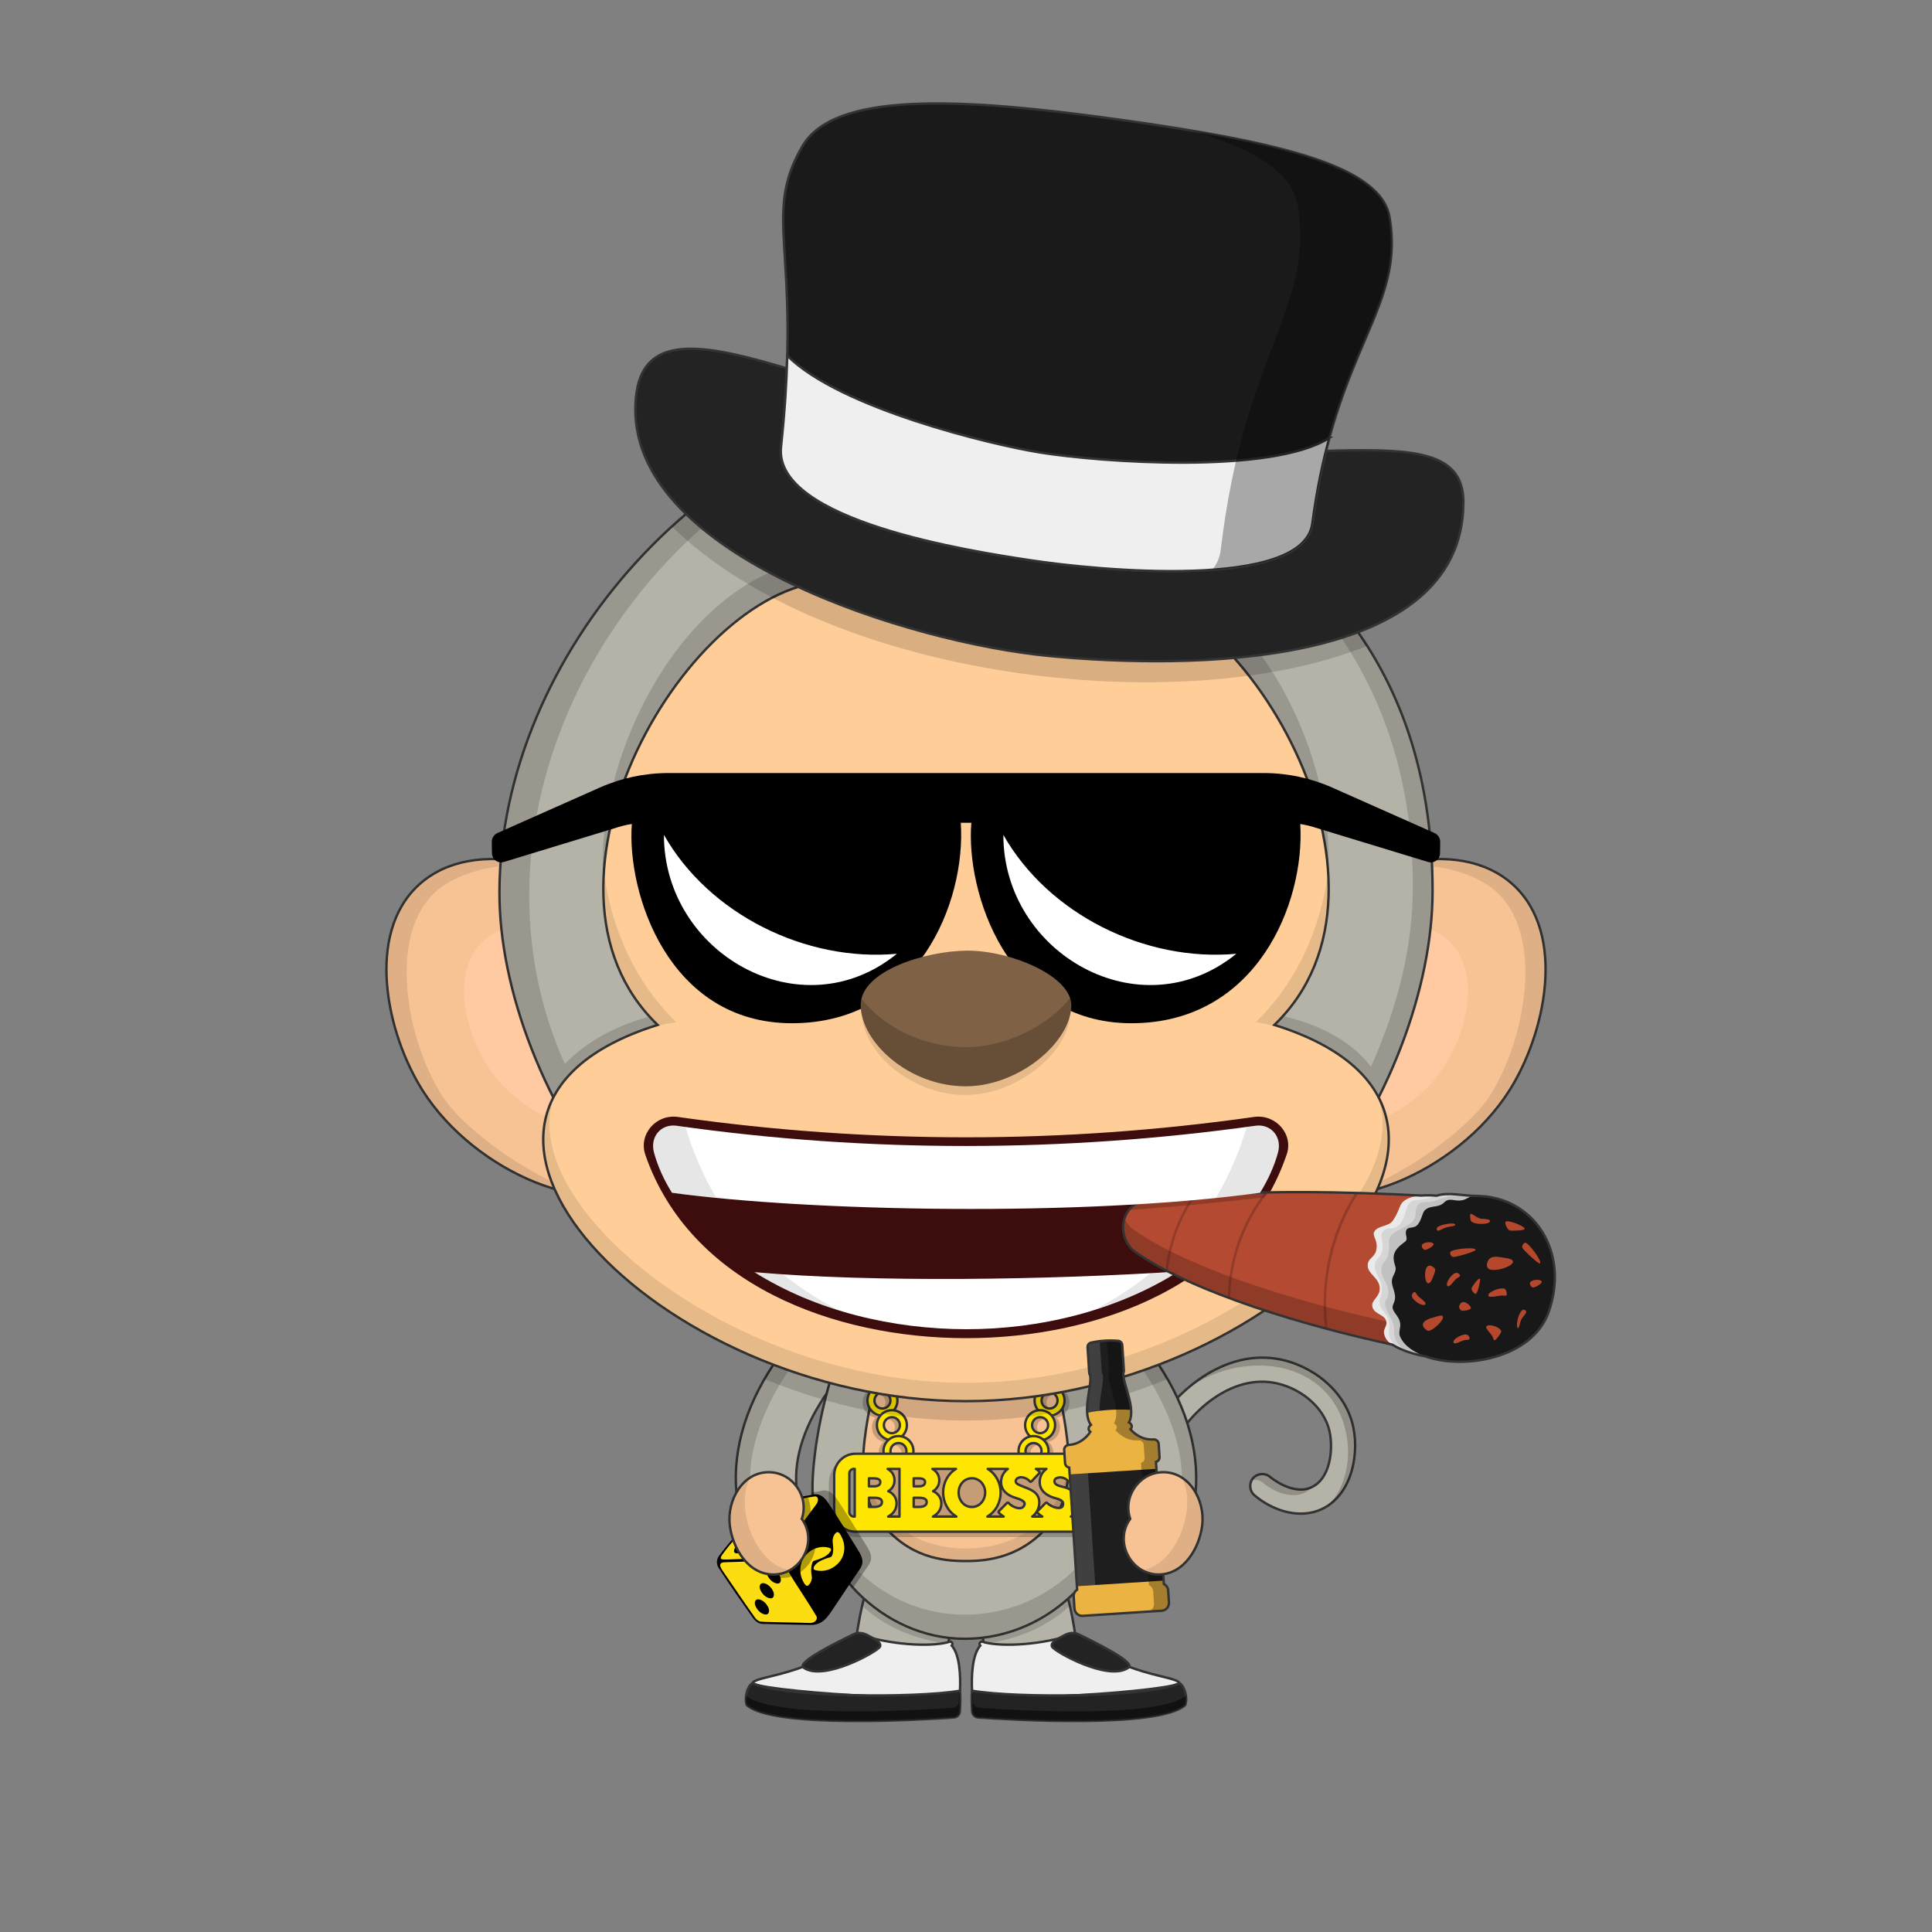 <svg fill="none" height="4000" viewBox="0 0 4000 4000" width="4000" xmlns="http://www.w3.org/2000/svg"><rect x="0" y="0" width="4000" height="4000" fill="#808080" stroke="none"/><path d="m2275.11 3290.64c-50.77-7.42-115.16-32.27-196.86-76-11.87-6.35-16.67-21.85-10.25-33.84 6.35-11.87 21.85-16.66 33.84-10.25 75.45 40.37 136.18 64.12 180.5 70.6 28.93 4.23 49.75 1 61.88-9.64 13.61-11.92 12.39-33 8.83-72.39-4.17-46.12-9.36-103.53 19.78-169.51 44-99.72 153.63-194.53 269.09-176.7 73.33 11.36 143.6 66.19 159.73 140.59 13.73 63.36-6.02 150.17-73.53 174.43-44.77 16-95.93-2.36-130.84-32.08-10.44-8.68-11.95-25-3.06-35.44 8.81-10.34 25.15-11.64 35.48-2.62.43.36 43.66 36.65 81.49 23.06 42.84-15.38 49.77-78.95 41.56-116.78-11.75-54.23-65.6-93.57-118.51-101.77-92.84-14.33-180.8 68.49-215.72 147.49-23.91 54.16-19.56 102.32-15.72 144.81 4 43.84 7.71 85.25-25.67 114.5-27.66 24.4-67.07 26.8-102.02 21.54z" fill="#b5b2a7" stroke="#333" stroke-miterlimit="10" stroke-width="5"/><path d="m2786.65 2965.53c11.06 51.02 1.18 114.55-37.82 152.08 51.41-33.7 65.07-107.56 52.82-164.08-16.13-74.41-86.39-129.24-159.73-140.6-66.26-10.23-131.78 18.56-181.54 60.82 114.12-80.75 293.29-60.36 326.27 91.78z" fill="#000" fill-opacity=".2"/><path d="m2717.62 3078.06c-27.03 31.45-75.59 15.26-102.89-8.23-3.14-2.68-6.9-4.54-10.94-5.41-4.03-.87-8.22-.73-12.19.41 3.97-7.3 11.63-12.23 19.93-12.9 6.6-.53 13.15 1.59 18.2 5.89 22.07 19.5 59.84 35.17 87.89 20.24z" fill="#000" fill-opacity=".2"/><path d="m2073.5 3173.5c3.5-3 15.5-9 23-5.5 6.98 3.26 15.34 7.39 24.73 12.03 49.42 24.41 127.47 62.97 183.77 62.97 50 0 54.5-25 47.5-91 .85 3.82 1.92 8.03 3.06 12.51 9.62 37.75 24.09 94.49-50.56 94.49-81.5 0-208.79-70.57-231.5-85.5z" fill="#000" fill-opacity=".2"/><path d="m1587 3147c36.5 0 65.66-32.58 62.04-68.42-5.42-63.52 18.62-132.19 65.95-198.39 43.06-60.25 89.21-93.25 53.71-132.19s-115.56 3.92-155.4 59.5c-65.71 91.92-97.19 189.11-88.63 283.68 3.19 31.47 25.83 55.82 62.33 55.82z" fill="#b5b2a7" stroke="#333" stroke-miterlimit="10" stroke-width="5"/><path d="m1553.09 3059.16c-.42-112.27 89.61-277.66 195.11-324.16-130-21-245 233.5-222.71 351.77 7.21-11.77 19.71-23.27 27.6-27.61z" fill="#000" fill-opacity=".15"/><path d="m1959.37 3446.51c5-87.08 27.4-154.43 47.17-206.81s42.42-144.7-42.56-166.02c-121.5-30.49-188.31 254.12-193.3 340.94-2.93 51.08 36.82 110.33 88.4 113.29 47.48 2.31 97.45-31.79 100.29-81.4z" fill="#b5b2a7" stroke="#333" stroke-miterlimit="10" stroke-width="5"/><path d="m1769.48 3414.5c51.5-7 148-7 188.5 34 .34-3.09 1.44-11.94 1.66-15.04-42.16-36.96-138.16-39.46-188.02-32.46-.26 3.3-1.86 10.13-2.14 13.5z" fill="#000" fill-opacity=".15"/><path d="m1785.48 3325c47.76 44.29 108.88 69.13 178 78.5.58-5.01 1.81-12.18 2.5-17-68.6-8.88-128.2-37.6-176-81-2 6-3.62 15.27-4.5 19.5z" fill="#000" fill-opacity=".15"/><path d="m2040.63 3446.51c-5-87.08-27.4-154.43-47.17-206.81s-42.42-144.7 42.56-166.02c121.5-30.49 188.31 254.12 193.3 340.94 2.93 51.08-36.82 110.33-88.4 113.29-47.48 2.31-97.45-31.79-100.29-81.4z" fill="#b5b2a7" stroke="#333" stroke-miterlimit="10" stroke-width="5"/><path d="m2230.52 3414.5c-51.5-7-148-7-188.5 34-.34-3.09-1.44-11.94-1.66-15.04 42.16-36.96 138.16-39.46 188.02-32.46.26 3.3 1.86 10.13 2.14 13.5z" fill="#000" fill-opacity=".15"/><path d="m2214.52 3325c-47.76 44.29-108.88 69.13-178 78.5-.58-5.01-1.81-12.18-2.5-17 68.6-8.88 128.2-37.6 176-81 2 6 3.62 15.27 4.5 19.5z" fill="#000" fill-opacity=".15"/><path d="m2012.5 3500.5c-1.5-31.5.5-74.5 17-93.5-4-4 .67-9.27 4.5-8 29.5 9.83 107.5 9.5 181-13 119.5 84.5 209 82 226 97 18.31 16.15-427 49-428.5 17.5z" fill="#efefef" stroke="#333" stroke-width="5"/><path d="m2233.5 3384c29.93 14.48 118.3 57.57 103 68.5-42 30-155.3-34.43-158.5-43.5-3-8.5 9.7-14.74 18.5-19.5 9.71-5.26 21.5-13 37-5.5z" fill="#232323" stroke="#333" stroke-width="5"/><path d="m2012.72 3543.07c-.72-12.67-1.51-32.28-.22-42.57 95.5 16 367 13.5 430-15.5 9 5.5 17 27.5 11.5 45-54.16 49.23-364.32 30.36-428.77 25.86-6.88-.48-12.12-5.91-12.51-12.79z" fill="#232323" stroke="#333" stroke-width="5"/><path d="m2014.85 3503.72c.13 7.83-.5 12.97-.13 19.35.39 6.88 5.63 12.31 12.51 12.79 64.18 4.48 372.05 23.22 428.08-25.25.89 6.4.64 13.18-1.31 19.39-54.16 49.23-364.32 30.36-428.77 25.86-6.88-.48-12.12-5.91-12.51-12.79-.72-12.67-.51-29.28.78-39.57.45.08.9.15 1.35.22z" fill="#000" fill-opacity=".5"/><path d="m1987.51 3500.5c1.5-31.5-.5-74.5-17-93.5 4-4-.68-9.27-4.5-8-29.5 9.83-107.5 9.5-181-13-119.5 84.5-209 82-226 97-18.31 16.15 427 49 428.5 17.5z" fill="#efefef" stroke="#333" stroke-width="5"/><path d="m1766.51 3384c-29.93 14.48-118.3 57.57-103.01 68.5 42.01 30 155.31-34.43 158.51-43.5 3-8.5-9.7-14.74-18.5-19.5-9.71-5.26-21.5-13-37-5.5z" fill="#232323" stroke="#333" stroke-width="5"/><path d="m1987.29 3543.07c.72-12.67 1.5-32.28.22-42.57-95.5 16-367 13.5-430-15.5-9 5.5-17 27.5-11.5 45 54.15 49.23 364.32 30.36 428.77 25.86 6.87-.48 12.12-5.91 12.51-12.79z" fill="#232323" stroke="#333" stroke-width="5"/><path d="m1985.15 3503.72c-.12 7.83.5 12.97.14 19.35-.39 6.88-5.64 12.31-12.51 12.79-64.18 4.48-372.05 23.22-428.09-25.25-.89 6.4-.64 13.18 1.32 19.39 54.15 49.23 364.32 30.36 428.77 25.86 6.87-.48 12.12-5.91 12.51-12.79.72-12.67.5-29.28-.78-39.57-.45.08-.9.15-1.36.22z" fill="#000" fill-opacity=".5"/><path d="m2413 3147c-36.5 0-65.66-32.58-62.04-68.42 5.42-63.52-18.62-132.19-65.95-198.39-43.06-60.25-89.21-93.25-53.71-132.19s115.56 3.92 155.4 59.5c65.71 91.92 97.19 189.11 88.63 283.68-3.19 31.47-25.83 55.82-62.33 55.82z" fill="#b5b2a7" stroke="#333" stroke-miterlimit="10" stroke-width="5"/><path d="m2446.91 3059.16c.42-112.27-89.61-277.66-195.11-324.16 130-21 245 233.5 222.71 351.77-7.21-11.77-19.71-23.27-27.6-27.61z" fill="#000" fill-opacity=".15"/><path d="m3133.19 1832.12c111.1 102 66.32 309.29-9.09 427.16-107.46 168-353.47 273.75-479.46 184.37-131.58-93.35-114.4-386.92 39.2-539.32 114.68-113.78 334.45-177.69 449.35-72.21z" fill="#f7c394" stroke="#333" stroke-miterlimit="10" stroke-width="5"/><path d="m3003.49 1952.22c66 68.19 30.1 196.68-21.65 267.88-73.75 101.45-232.17 158.69-307.94 97.86-79.14-63.53-57.39-247.22 44.75-337.18 76.26-67.16 216.64-99.08 284.84-28.56z" fill="#ffc9a1"/><path d="m3124.1 2259.28c-60.69 94.85-195.1 203.22-346.6 216.72 106.36-25 260.01-133.85 306.64-206.72 75.41-117.87 115.36-338.97 9.09-427.16-32.41-26.89-114.73-65.12-227.73-45.12 138-42.5 222.79-6.13 267.73 35.12 111.06 101.99 66.28 309.29-9.13 427.16z" fill="#000" fill-opacity=".1"/><path d="m866.818 1832.12c-111.1 102-66.32 309.29 9.09 427.16 107.46 168 353.472 273.75 479.462 184.37 131.58-93.35 114.4-386.92-39.2-539.32-114.68-113.78-334.452-177.69-449.352-72.21z" fill="#f7c394" stroke="#333" stroke-miterlimit="10" stroke-width="5"/><path d="m996.518 1952.22c-66 68.19-30.1 196.68 21.652 267.88 73.75 101.45 232.17 158.69 307.94 97.86 79.14-63.53 57.39-247.22-44.75-337.18-76.26-67.16-216.64-99.08-284.842-28.56z" fill="#ffc9a1"/><path d="m875.908 2259.28c60.69 94.85 195.102 203.22 346.602 216.72-106.36-25-260.019-133.85-306.642-206.72-75.41-117.87-115.36-338.97-9.09-427.16 32.409-26.89 114.732-65.12 227.732-45.12-138.002-42.5-222.792-6.13-267.732 35.12-111.06 101.99-66.28 309.29 9.13 427.16z" fill="#000" fill-opacity=".1"/><path d="m2000 2548c154 0 220 135 260 246s58 220 58 292c0 152-138.68 305.46-318 307-175.53 1.51-318-155-318-307 0-72 17.7-181.5 58-292 40-111 106-246 260-246z" fill="#b5b2a7" stroke="#333" stroke-miterlimit="10" stroke-width="5"/><path d="m2000 3393c-175.67 1.59-330-157-318-337 10 148 145.15 288.48 318 287s308-139 318-287c12 180-142.33 335.41-318 337z" fill="#000" fill-opacity=".15"/><path d="m2000 2672c104 0 160 68 174 128 34.49 147.82 64 274 4 350s-134.95 82-178 82c-47.55 0-118-6-178-82s-32.44-193.83 4-350c14-60 70-128 174-128z" fill="#f7c394" stroke="#333" stroke-miterlimit="10" stroke-width="5"/><path d="m2000 3232c-136 0-224-94-213-216 4 115 96 190 213 190s209-75 213-190c11 122-77 216-213 216z" fill="#000" fill-opacity=".1"/><path clip-rule="evenodd" d="m2152.17 2903.91c0 7.73 2.82 14.8 7.5 20.23-15.26 1.95-27.06 14.99-27.06 30.78 0 9.29 4.08 17.62 10.54 23.31-13.83 3.13-24.14 15.49-24.14 30.26 0 17.14 13.89 31.04 31.03 31.04s31.04-13.9 31.04-31.04c0-9.28-4.08-17.61-10.54-23.3 13.82-3.13 24.14-15.49 24.14-30.27 0-7.73-2.82-14.8-7.5-20.23 15.26-1.95 27.06-14.99 27.06-30.78 0-17.14-13.9-31.04-31.04-31.04s-31.03 13.9-31.03 31.04zm31.03 16.58c-9.15 0-16.58-7.43-16.58-16.58 0-9.16 7.43-16.58 16.58-16.58 9.16 0 16.58 7.42 16.58 16.58 0 9.15-7.42 16.58-16.58 16.58zm-19.55 51.02c-9.16 0-16.58-7.43-16.58-16.59 0-9.15 7.42-16.58 16.58-16.58 9.15 0 16.58 7.43 16.58 16.58 0 9.16-7.43 16.59-16.58 16.59zm-30.19 36.98c0 9.16 7.42 16.58 16.58 16.58s16.58-7.42 16.58-16.58c0-9.15-7.42-16.58-16.58-16.58s-16.58 7.43-16.58 16.58z" fill="#000" fill-opacity=".2" fill-rule="evenodd"/><path clip-rule="evenodd" d="m1847.83 2903.91c0 7.73-2.82 14.8-7.5 20.23 15.26 1.95 27.06 14.99 27.06 30.78 0 9.29-4.08 17.62-10.54 23.31 13.83 3.13 24.14 15.49 24.14 30.26 0 17.14-13.89 31.04-31.03 31.04s-31.04-13.9-31.04-31.04c0-9.28 4.08-17.61 10.54-23.3-13.83-3.13-24.14-15.49-24.14-30.27 0-7.73 2.82-14.8 7.5-20.23-15.26-1.95-27.06-14.99-27.06-30.78 0-17.14 13.9-31.04 31.04-31.04s31.03 13.9 31.03 31.04zm-31.03 16.58c9.15 0 16.58-7.43 16.58-16.58 0-9.16-7.43-16.58-16.58-16.58-9.16 0-16.59 7.42-16.59 16.58 0 9.15 7.43 16.58 16.59 16.58zm19.55 51.02c9.16 0 16.58-7.43 16.58-16.59 0-9.15-7.42-16.58-16.58-16.58-9.15 0-16.58 7.43-16.58 16.58 0 9.16 7.43 16.59 16.58 16.59zm30.19 36.98c0 9.16-7.43 16.58-16.58 16.58-9.16 0-16.58-7.42-16.58-16.58 0-9.15 7.42-16.58 16.58-16.58 9.15 0 16.58 7.43 16.58 16.58z" fill="#000" fill-opacity=".2" fill-rule="evenodd"/><path clip-rule="evenodd" d="m2173 2930.69c-17.14 0-31.04-13.89-31.04-31.03s13.9-31.04 31.04-31.04 31.04 13.9 31.04 31.04-13.9 31.03-31.04 31.03zm0-14.45c-9.16 0-16.58-7.43-16.58-16.58 0-9.16 7.42-16.59 16.58-16.59s16.58 7.43 16.58 16.59c0 9.15-7.42 16.58-16.58 16.58z" fill="#ffe600" fill-rule="evenodd" stroke="#333" stroke-width="5"/><path clip-rule="evenodd" d="m2153.44 2981.71c-17.14 0-31.03-13.9-31.03-31.04s13.89-31.03 31.03-31.03 31.04 13.89 31.04 31.03-13.9 31.04-31.04 31.04zm0-14.46c-9.16 0-16.58-7.42-16.58-16.58 0-9.15 7.42-16.58 16.58-16.58s16.58 7.43 16.58 16.58c0 9.16-7.42 16.58-16.58 16.58z" fill="#ffe600" fill-rule="evenodd" stroke="#333" stroke-width="5"/><path clip-rule="evenodd" d="m2139.84 3035.28c-17.14 0-31.04-13.9-31.04-31.04s13.9-31.03 31.04-31.03 31.03 13.89 31.03 31.03-13.89 31.04-31.03 31.04zm0-14.46c-9.16 0-16.58-7.42-16.58-16.58 0-9.15 7.42-16.58 16.58-16.58s16.58 7.43 16.58 16.58c0 9.16-7.42 16.58-16.58 16.58z" fill="#ffe600" fill-rule="evenodd" stroke="#333" stroke-width="5"/><path clip-rule="evenodd" d="m1827 2930.69c17.14 0 31.04-13.89 31.04-31.03s-13.9-31.04-31.04-31.04-31.04 13.9-31.04 31.04 13.9 31.03 31.04 31.03zm0-14.45c9.16 0 16.58-7.43 16.58-16.58 0-9.16-7.42-16.59-16.58-16.59s-16.58 7.43-16.58 16.59c0 9.15 7.42 16.58 16.58 16.58z" fill="#ffe600" fill-rule="evenodd" stroke="#333" stroke-width="5"/><path clip-rule="evenodd" d="m1846.56 2981.71c17.14 0 31.03-13.9 31.03-31.04s-13.89-31.03-31.03-31.03-31.04 13.89-31.04 31.03 13.9 31.04 31.04 31.04zm0-14.46c9.15 0 16.58-7.42 16.58-16.58 0-9.15-7.43-16.58-16.58-16.58-9.16 0-16.58 7.43-16.58 16.58 0 9.16 7.42 16.58 16.58 16.58z" fill="#ffe600" fill-rule="evenodd" stroke="#333" stroke-width="5"/><path clip-rule="evenodd" d="m1860.16 3035.28c17.14 0 31.04-13.9 31.04-31.04s-13.9-31.03-31.04-31.03-31.04 13.89-31.04 31.03 13.9 31.04 31.04 31.04zm0-14.46c9.16 0 16.58-7.42 16.58-16.58 0-9.15-7.42-16.58-16.58-16.58s-16.58 7.43-16.58 16.58c0 9.16 7.42 16.58 16.58 16.58z" fill="#ffe600" fill-rule="evenodd" stroke="#333" stroke-width="5"/><path d="m1716 3071.17c0-32.03 25.97-58 58-58h452c32.03 0 58 25.97 58 58v53.21c0 32.03-25.97 58-58 58h-452c-32.03 0-58-25.97-58-58z" fill="#000" fill-opacity=".2"/><path d="m2068.11 3132.14c2.93 3.05 6.27 5.64 9.86 7.78h-33.73c17.4-10.32 27.5-29.35 27.5-49.9 0-19.95-10.06-38.69-26.84-48.84h41.68c-8.5 6.17-13.98 15.81-13.98 27.09 0 18.25 13.99 27.72 28.51 32.41l.02.01c.51.16 1.06.33 1.64.51 4.55 1.4 10.47 3.24 14.51 6.07 1.99 1.39 3.26 2.86 3.8 4.38.5 1.41.49 3.24-.84 5.75-1.44 2.69-3.56 4.15-6.11 4.79-2.64.67-5.83.47-9.21-.42-6.83-1.8-13.54-6.16-16.49-9.8-.45-.55-1.11-.89-1.82-.92-.71-.04-1.41.24-1.9.74l-16.58 16.87c-.94.96-.95 2.51-.02 3.48zm80.02 0c2.93 3.05 6.26 5.64 9.86 7.78h-20.9c9.15-6.69 14.63-17.31 14.63-29.33 0-9.87-4.04-16.49-10.02-21.28-5.74-4.61-13.28-7.54-20.32-10.27l-.21-.08c-5.47-2.12-10.65-4.13-15.01-6.74-3.17-2.06-4.25-6.1-2.24-9.02 2.99-4.17 8.12-5.41 13.77-4.38 5.68 1.03 11.22 4.27 14.18 8.04.45.57 1.12.92 1.85.95.72.03 1.43-.25 1.93-.78l16.12-17.01c.47-.49.71-1.14.69-1.81-.03-.67-.32-1.3-.81-1.76-2.16-1.97-4.47-3.73-6.95-5.27h21.84c-8.59 6.19-13.93 15.79-13.93 27.09 0 18.25 14 27.72 28.51 32.41l.02.01c1.06.33 2.24.66 3.45 1l.03.01c3.92 1.09 8.17 2.3 11.47 4.22 3.23 1.89 5.05 4.16 5.05 7.33 0 4.34-1.55 6.48-3.54 7.6-2.21 1.25-5.52 1.54-9.49.89-3.9-.63-8.08-2.12-11.7-3.98-3.67-1.88-6.52-4.01-7.97-5.79-.44-.55-1.11-.89-1.82-.92-.71-.04-1.4.24-1.9.74l-16.57 16.87c-.95.96-.96 2.51-.02 3.48zm83.53-85.69c-2.15-1.97-4.47-3.73-6.94-5.27h7.41c5.2 0 9.41 4.21 9.41 9.4v79.93c0 5.2-4.21 9.41-9.41 9.41h-15.03c9.16-6.69 14.64-17.31 14.64-29.33 0-14.71-10.44-25.32-23.09-29.87-2.03-.77-4.62-1.42-7.21-2.07l-.12-.03c-4.53-1.13-9.24-2.32-12.83-4.27-3.51-1.91-5.43-4.24-5.43-7.56 0-2.87 1.4-4.74 3.63-6.03 2.35-1.36 5.54-1.97 8.52-1.97 6.11 0 12.91 3.28 16.67 8.07.45.57 1.13.92 1.85.95.73.03 1.43-.25 1.93-.78l16.13-17.01c.46-.49.71-1.14.68-1.81-.02-.67-.31-1.3-.81-1.76zm-460.39-36.63c-24.39 0-44.16 19.77-44.16 44.17v73.12c0 24.39 19.77 44.17 44.16 44.17h457.46c24.39 0 44.17-19.78 44.17-44.17v-73.12c0-24.4-19.78-44.17-44.17-44.17zm-12.81 40.76c0-5.19 4.22-9.4 9.41-9.4h1.75v98.74h-1.75c-5.19 0-9.41-4.21-9.41-9.41zm103.84 89.34h-23.45c9.96-5.22 17.44-14.35 17.44-27.56 0-11.39-7.11-20.89-17.13-25.04 7.82-4.59 12.84-12.45 12.84-22.3 0-8.67-3.51-15.42-9.06-20.22-1.59-1.37-3.33-2.57-5.18-3.62h24.54zm68.14-98.74h48.85c-16.94 10.17-26.62 28.77-26.62 48.84 0 20.29 10.29 39.58 27.46 49.9h-48.6c9.96-5.22 17.44-14.35 17.44-27.56 0-11.39-7.11-20.89-17.12-25.04 7.81-4.59 12.83-12.45 12.83-22.3 0-8.67-3.51-15.42-9.06-20.22-1.58-1.37-3.32-2.57-5.18-3.62zm109.22 48.84c0 16.21-11.51 30.05-27.53 30.05-16.35 0-27.39-14.13-27.39-30.05 0-15.94 11.6-29.46 27.39-29.46 16.08 0 27.53 13.75 27.53 29.46zm-217.07-21.6c0 3.32-1.43 5.39-3.56 6.75-2.28 1.45-5.49 2.14-8.89 2.14h-11.11v-16.6h9.93c3.31 0 6.9.4 9.58 1.65 1.31.61 2.3 1.37 2.96 2.3.65.9 1.09 2.09 1.09 3.76zm3.4 41.57c0 3.74-1.82 6.09-4.63 7.63-2.94 1.63-6.91 2.3-10.62 2.3h-11.71v-18.97h11.56c3.85 0 7.87.45 10.84 1.87 1.45.69 2.56 1.57 3.32 2.67.74 1.08 1.24 2.51 1.24 4.5zm76.84-32.68h-11.11v-16.6h9.92c3.31 0 6.91.4 9.58 1.65 1.31.61 2.3 1.37 2.96 2.3.65.9 1.09 2.09 1.09 3.76 0 3.32-1.42 5.39-3.56 6.75-2.28 1.45-5.49 2.14-8.88 2.14zm.59 42.61h-11.7v-18.97h11.55c3.85 0 7.87.45 10.84 1.87 1.45.69 2.56 1.57 3.32 2.67.74 1.08 1.24 2.51 1.24 4.5 0 3.74-1.82 6.08-4.62 7.63-2.95 1.63-6.92 2.3-10.63 2.3z" fill="#ffe600" stroke="#333" stroke-linecap="round" stroke-linejoin="round" stroke-width="5"/><path d="m1798.45 3240.26c-11.28 16.54-21.37 31.06-32.45 47.74-52.34-55.62-83.3-125.99-84.5-198 7.86-1.36 13.02-1.99 20.81-3.68 12.79-3.08 23.21 6.63 29.86 16.42 21.55 31.82 41.24 64.94 61.63 97.5 8.37 13.38 14.67 25.34 4.65 40.02z" fill="#000" fill-opacity=".3"/><path d="m1678.71 3362.27c-31.59-.43-63.18-1.35-94.77-2.13-9.85 0-17.43-2.93-23.37-11.38-24.13-34.33-48.39-68.78-71.25-103.97-4.29-6.63-4.07-15.45.55-21.85 22.73-31.14 49.63-58.87 74.5-88.24 9.5-11.22 20.21-21.64 35.34-24.08 28.27-4.48 57.04-8.18 84.99-14.4 11.92-2.88 21.6 6.51 27.74 15.57 21.59 31.8 41.19 64.88 61.61 97.43 8 12.69 14.22 23.88 4.68 37.87-22.4 32.88-42.69 68.14-66.9 99.69-7.75 10.43-20.24 15.86-33.12 15.49z" fill="#fbdd11"/><g fill="#000"><path d="m1615.08 3263.78c2.92 5.98 2.55 15.89-6.53 14.67-9.23-1.41-16.84-9.69-20.16-18-2.58-5.74-1.08-14.2 6.8-13.32 8.88 1.23 16.24 8.86 19.89 16.65z"/><path d="m1600.69 3294.42c2.9 5.98 2.55 15.89-6.53 14.67-9.23-1.4-16.84-9.69-20.16-18-2.59-5.73-1.09-14.22 6.79-13.32 8.88 1.21 16.25 8.87 19.9 16.65z"/><path d="m1584.08 3342.58c9.07 1.2 9.46-8.69 6.53-14.68-3.65-7.79-11.01-15.42-19.89-16.65-7.88-.88-9.38 7.59-6.8 13.33 3.33 8.32 10.93 16.57 20.16 18z"/><path d="m1637.03 3127.09c-4.1 3.93-9.55 15.25.03 16.07 8.35.6 16.76-5.51 21.74-11.65 3.54-3.99 6.75-12.93-.96-14.26-7.7-1.27-15.84 4.68-20.81 9.84z"/><path d="m1583.87 3133.93c-3.16 4.36-4.19 12.15 3.11 12.56 7.89.41 15.68-5.12 20.67-10.71 3.89-4.07 8.29-14.53-.75-15.32-9.1-.83-18.09 6.61-23.03 13.47z"/><path d="m1525.2 3199.71c-3.78 3.91-10.13 15.64-.13 16.31 8.04.27 15.67-4.88 20.84-10.63 3.41-3.98 8.62-13.99-.12-15.32-7.57-1.06-15.76 4.37-20.59 9.64z"/><path d="m1606.53 3177.31c-8.53-1.06-3.94-10.96-.56-14.87 4.97-5.75 13.38-12.09 21.53-11.05 7.02.81 5.41 8.57 2.39 12.68-4.89 6.87-14.27 14.37-23.36 13.24z"/><path d="m1572.35 3211.9c-7.68-4.57 2.77-15.39 6.65-18.74 5.42-4.69 12.44-8.27 18.63-6.01 6.98 2.21 1.6 11.41-1.31 14.82-4.79 5.51-16.06 14.62-23.97 9.93z"/><path d="m1577.14 3170.45c3.64-3.91 9.28-14.67.06-15.77-7.31-.87-15.21 4.3-20.02 9.3-3.2 3.23-9.5 11.71-3.81 15.6 7.25 4.96 19.33-4.1 23.77-9.13z"/><path d="m1775.81 3208.2c-20.48-32.53-40.07-65.67-61.63-97.5-4.06-6-8.75-11.35-15.36-14.69-8.72-4.47-18.45-.82-27.5.63-23.97 3.83-47.84 8.26-71.82 12.02-16.64 2.92-27.58 14.25-38.11 26.57-24.34 28.61-50.89 56.19-73.04 86.53-5.13 7.06-5.39 16.82-.62 24.14 22.85 35.2 47.1 69.68 71.25 104 3.82 5.44 8.7 9.58 15.23 11.52 3.2.95 6.48.65 9.74.73 31.6.76 63.21 1.71 94.82 2.09 24.85.33 35.42-17.16 47.53-35.4 17.94-26.98 35.99-53.86 54.24-80.63 9.91-14.7 3.63-26.65-4.73-40.01zm-87.26 42.8c-6.61-1.47-4.11-7.19-.74-11.17 6.32-7.25 16.37-10.92 25.17-14.03 2.85-1.01 6.9-1.15 8.93-3.64 2.32-3.05 2.6-7.99 3.04-11.62 1.21-9.35-2.88-19.12.17-28.13 1.18-3.49 3.22-6.63 5.94-9.13 5.41-4.67 9.74 5.5 11.58 9.15 9.39 18.86 6.76 40.94-8.7 55.7-12.08 11.76-28.76 16.94-45.39 12.87zm-10.96 109.25c-9.19-.27-18.37-.52-27.56-.77-22.37-.54-72.79-1.36-75.74-2.15-5.75-1.56-8.98-5.15-12-9.39-21.29-29.94-42.17-61.1-63.16-91.44-5.27-7.64-15.9-21.68 1.83-22.03 33.47-.65 66.91-2.89 100.35-4.28 21.12-.85 32.12 26.38 41.36 40.83 15.83 24.54 31.82 49.04 47 73.99 5.1 8.42-4 15.46-12.08 15.24zm-119.15-215.73c11.98-13.56 23.35-28.94 42.46-31.94 28.61-4.46 57.07-9.86 85.67-14.4 7.17-1.12 9.78 8 3.33 16.59-19.45 25.97-38.77 52.05-58.03 78.16-10.83 14.67-20.98 30.9-41.22 31.97-25.18 1.56-50.39 2.6-75.6 3.59-6.46.28-12.78.67-19.23-.02-6.6-.69-2.68-6.57.66-11.15 18.7-25.68 41.01-48.99 61.96-72.8zm160.92 67.56c-6.16 9.39-15.67 12.69-25.75 16.74-3.95 1.6-10.49 1.81-11.85 6.67-2.66 8.56-2.98 18.04-1.24 26.79 1.46 7.27-1.34 14.8-6.73 19.78-4.11 3.8-7.91-2.45-9.74-5.6-11.53-19.77-9.1-45.38 8.48-60.92 12-10.93 29.13-15.77 44.88-10.78 3.55 1.21 4.07 4.26 1.95 7.32z"/><path d="m1657.01 3255c-58.27 39.07-118.56-25.23-129.64-79.95 11.33-13.26 22.64-26.52 33.91-39.79 10.5-12.33 21.49-23.66 38.11-26.57 23.98-3.79 47.87-8.11 71.82-12.02 7.92 16.9 9.32 36.36 3.49 54.16 24.78 32.45 16.56 81.33-17.69 104.17z" opacity=".3"/></g><path d="m1601.4 3259.89c56.81.05 92.98-68.11 58.59-115.27 15.91-45.21-18.09-95.39-66.66-96.55-56-1.34-88.37 58.5-82.5 109.13 5.48 47.31 37.52 102.65 90.57 102.69z" fill="#f7c394" stroke="#333" stroke-miterlimit="10" stroke-width="5"/><path d="m1510.83 3157.2c6.78 58.57 54.37 126.8 125.37 93.8-68.83-8.8-117-125.5-83.11-191.84-5.39 3.84-13.89 8.34-27.6 27.61-12.29 21.73-17.7 46.2-14.66 70.43z" fill="#000" fill-opacity=".1"/><path d="m2395 2818c-115.35 45.22-271 79-395 79s-259.34-26.43-395-79c-7.24 10.54-16.61 26.27-23 37 142 57 275 86 418 86s276-29 418-86c-6.15-10.7-15.93-26.36-23-37z" fill="#000" fill-opacity=".15"/><path d="m2500.32 839c42.32-35.85-124.32-76-146.52-139.49-26.8-76.51 395.59 127.1 331.57 261.08-5 10.51-55.43 94-417.61-23.77 398.16 129.18 699.66 403.12 698.24 910.18-1.09 388.75-350.07 990.81-966.43 996.18-594.62 5.19-966.64-596.22-965.57-996.18 1.32-488.44 432.13-990.94 966-1028.5 319.41-22.45 465.29 50.1 500.32 20.5z" fill="#b5b2a7" stroke="#333" stroke-linecap="round" stroke-linejoin="round" stroke-width="5"/><path d="m2565.16 861.34c-29.66 65.16-211.81-40-531.22-17.54-653.46 45.937-1126.939 771.2-864.58 1359.08 68.14-70.38 151.14-90.38 177.59-99.16 7.94 8.57 17.6 17.67 21.05 21.78-81.37 25.35-175.93 80.41-216.63 156.84-76.27-147.6-117-302.56-116.59-435.33 1.32-488.45 432.22-991 966.09-1028.57 319.41-22.45 464.56 50.1 499.59 20.46 42.18-35.75-124.46-75.9-146.65-139.39-8.57-24.46 28.82-20.27 81.55 1.13-20-2.88-31 1.83-25.55 15.87 19.38 50.39 180.3 90.02 155.35 144.83z" fill="#000" fill-opacity=".15"/><path d="m2964.5 1847.07c-.36 127.74-38.12 278.51-110.54 423.57-74.96-102.64-209.23-143.64-222.96-143.64 4-5 16-19.7 20-24.5 23.5 5.5 128.62 27.91 187.28 106.2 59.3-132.15 86.52-255.16 86.84-370.86 1.47-524.24-353.62-784.84-657.36-901.02 398.16 129.18 698.16 403.18 696.74 910.25z" fill="#000" fill-opacity=".15"/><path d="m1725 1203.5c-297 0-665 628.5-363.5 918.5-575.499 180 0 779 638.5 779s1214-599 638.5-779c301.5-290-66.5-918.5-363.5-918.5-126.5 0-195.51 58.5-275 116.5-79.5-58-148.5-116.5-275-116.5z" fill="#ffcd98" stroke="#333" stroke-width="5"/><path d="m2749.1 1817c-15.7-308.54-265-613.19-481.5-613.19-134.6 0-216.2 82.14-267.6 116.19-41.1-28.05-132.5-116.19-268.4-116.19-255.6 0-478.1 373.19-482.13 622.71-22.47-268.52 183.6-671.52 483.53-671.52 156 0 239 75 267 106 28-31 111-106 267-106 297.63 0 503.5 381.5 482.1 662z" fill="#000" fill-opacity=".15"/><path d="m1250.37 1807.39c-7.11 117.45 24.02 230.01 111.45 314.11-10.42 3.26-20.47 7.66-30.15 11.19 22.33-7.19 43.66-12.28 68.33-16.69-84.54-81.32-133.47-191.77-149.63-308.61z" fill="#000" fill-opacity=".1"/><path d="m2670.5 2133c-21.76-6.41-44.6-12.37-70.5-17 85.32-82.07 134.37-193.81 150.07-311.86 7.89 118.62-23.01 232.49-111.25 317.36 11.32 3.54 21.24 7.64 31.68 11.5z" fill="#000" fill-opacity=".1"/><path d="m1148.6 2266.67c-135.93 245.26 334.32 633.83 851.4 633.83s993.17-392.85 849.75-637.86c95.36 224.1-359.03 600.36-849.75 600.36-487.79 0-939.69-371.78-851.4-596.33z" fill="#000" fill-opacity=".1"/><path clip-rule="evenodd" d="m2616.25 1600.5h-1232.5c-48.96 0-97.36 10.27-142.1 30.14l-211.56 93.99c-7.33 3.26-12.01 10.58-11.88 18.6l.38 23.55c.21 12.63 12.45 21.55 24.54 17.87l237.87-72.47c8.91-2.71 17.98-4.8 27.15-6.24-10.81 142.78 75.66 412.56 331.6 412.56 260.5 0 360.48-251.17 349.43-415h21.9c-11.99 142.12 74.01 415 331.41 415 259.19 0 359.47-248.65 349.59-412.53 9.09 1.45 18.08 3.52 26.92 6.21l237.87 72.47c12.09 3.68 24.33-5.24 24.54-17.87l.38-23.55c.13-8.02-4.55-15.34-11.88-18.6l-211.56-93.99c-44.73-19.87-93.14-30.14-142.1-30.14z" fill="#000" fill-rule="evenodd"/><path d="m2559.7 1974.67c-198.23 161.17-482.38 0-482.38-246.17 93.62 165 294.51 263.59 482.38 246.17z" fill="#fff"/><path d="m1856.96 1974.67c-198.23 161.17-482.38 0-482.38-246.17 93.62 165 294.51 263.59 482.38 246.17z" fill="#fff"/><path d="m1785 2099c0 76.35 98.85 169 216.26 168 108.22-.95 213.74-92.55 213.74-167.78 0-152.13-430-154.42-430-.22z" fill="#000" fill-opacity=".1"/><path d="m1782 2081c0 76.35 100.23 169 219.27 168 109.73-.95 216.73-92.55 216.73-167.78 0-60.53-126.24-113.77-216.73-113-84.02.78-219.27 41.16-219.27 112.78z" fill="#7f6145"/><path d="m1783.58 2067.77c41.76 54.75 124.68 100.94 217.85 100.22 86.21-.68 170.92-47.12 214.09-101.55 1.62 4.86 2.48 9.8 2.48 14.78 0 75.23-107 166.83-216.73 167.78-119.04 1-219.27-91.65-219.27-168 0-4.54.54-8.95 1.58-13.23z" fill="#000" fill-opacity=".2"/><path d="m2831 1337c-382.5 155.5-1115.5 70-1440-247 491.2-444.546 1090.47-282.57 1440 247z" fill="#000" fill-opacity=".15"/><path d="m2202 915.5c487.05 71.071 827.73-67.38 827.73 123.92 0 346.67-570.23 346.08-857.11 318.77s-857.18-204.69-857.18-510.07c0-287.12 399.51-3.69 886.56 67.38z" fill="#232323" stroke="#333" stroke-miterlimit="10" stroke-width="5"/><path d="m2877 450c32.28 189.224-112 269.5-159.93 633.73-18.33 139.27-448.23 96.76-582.52 76.38-115.05-17.45-534.17-80-517.55-235.11 44.1-411.5-40.59-474.958 44.1-621.9 64.9-112.6 317.9-102.6 655.4-55.6s542.5 96.999 560.5 202.5z" fill="#1a1a1a" stroke="#333" stroke-miterlimit="10" stroke-width="5"/><path d="m2752.3 906.539c-120.26 76.385-474.88 50.188-598.66 30.355-100.6-16.11-414.6-91.491-523.66-200.555-1.38 53.528-5.15 115.61-12.98 188.661-16.52 154.14 397.3 216.88 515.36 234.78l2.19.33c134.29 20.38 564.19 62.89 582.52-76.38 8.97-68.15 21.31-126.352 35.23-177.191z" fill="#efefef" stroke="#333" stroke-miterlimit="10" stroke-width="5"/><path d="m2687.34 428.223c-10.79-70.85-88.74-119.362-222.12-158.2 248.45 41.514 396.6 91.012 411.78 179.977 16.35 95.823-12.58 163.707-51.35 254.674-37.79 88.67-84.92 199.271-108.58 379.056-8.17 62.06-98.06 88.02-207.1 95.94 9.54-11.86 15.61-25.56 17.46-41.34 47.92-408.126 192.19-498.077 159.91-710.107z" fill="#000" fill-opacity=".3"/><path d="m2000.41 2770.5c275 0 572-112.5 663.25-379.44 15.25-42.3-22.09-84.98-67.45-78.53-197.53 28.07-396.79 42.15-596.3 42.15s-398.78-14.09-596.31-42.15c-45.32-6.44-82.16 36.01-67.46 78.53 92.27 266.94 389.27 379.44 664.27 379.44z" fill="#3d0c0c"/><path d="m2000.41 2752c150.13.26 310.04-37.45 439.51-119.5-268.92 17.5-631.92 23-877.92 1.41 129.2 81.35 287.69 117.83 438.41 118.09z" fill="#fff"/><path d="m2933.03 2794.23c-175.53-34.23-446.53-107.23-582.52-201.93-38.51-26.82-38.72-105.59 39.69-112.08 262.3-21.72 478.3-9.22 641.3-.22 85.26 114.81 122.61 350.31-98.47 314.23z" fill="#b34a31"/><path d="m2812.5 2470.25-6.5-.25c-52 81.38-74.58 184.27-62.5 280 1.77.52 3.5 1 5.5 1.5-12.56-96.24 10.54-199.78 63.5-281.25z" fill="#933b2a"/><path d="m2618.5 2469c-47.82 60.92-75.02 139.48-76.5 217 1 .5 3.34 1.39 5 2 1.12-78.36 29.49-157.96 78.5-219z" fill="#933b2a"/><path d="m2469.72 2474.77c-31.7 47.61-50.49 97.84-56.72 154.73 1.59.75 3.35 1.74 5 2.5 6.04-57.92 25.21-109.41 58-157.5z" fill="#933b2a"/><path d="m2617.5 2479c-89.63 10.15-190 20.21-280 26 3-4.5 11.2-11.39 17-14.5 86.01-5.77 184.79-24.69 271-21.5-.53.66-6.32 7.5-8 10z" fill="#000" fill-opacity=".2"/><path d="m2347.51 2546.3c135.99 94.7 406.99 167.7 582.52 201.93 118.27 19.3 162.58-39.12 165.16-115.21 14.87 96.4-20.86 184.27-162.16 161.21-175.53-34.23-446.53-107.23-582.52-201.93-20.93-14.57-30.55-44.49-22.38-69.81 4.34 9.56 10.94 17.93 19.38 23.81z" fill="#000" fill-opacity=".2"/><path d="m2938 2798.5c-26.39-4.46-69.27-7.8-72.71-39.89-.75-6.94 6.02-13.3 5.22-20.71-1.86-17.19-24.95-15.65-29.05-31.97-3.54-14.3 15.35-19.79 15.1-38.64-.31-22.71-26.86-29.57-24.8-49.5 1.42-13.86 14.63-14.16 17.83-30.59 3.98-20.46-9.86-28.16-3.93-37.8 7.62-12.44 29.49-9.36 38.33-22.58 6.81-10.2 9.14-15.74 14.86-29.88 16.41-40.49 129.82-14.71 155.15-6.44 13.21 110.54-87.15 206.29-116 308z" fill="#eaeaea"/><path d="m2963 2805c-25.5 0-91.5-4.5-86.96-52.08 3.03-31.81-15.18-35.22-19.28-51.54-3.54-14.31 4.68-13.73 4.43-32.58-.3-22.7-16.75-30.51-14.69-50.44 1.42-13.86 11.98-12.34 15.18-28.77 3.99-20.46-5.6-28.94.32-38.58 7.62-12.45 23.07-3.15 34.16-14.54 11.39-11.7 12.31-25.07 18.03-39.21 6.16-15.19 17.82-11.6 38.81-15.26 11.46-2 23.37-9.15 35.5-9 16.99.21 49.42 1.22 65.47 6.47 13.21 110.54-62.12 223.82-90.97 325.53z" fill="#d6d6d6"/><path d="m2984 2813.5c-37.73-6.37-99.88-10.3-97.5-58.5.95-19.29-14.1-34.3-18.2-50.62-3.54-14.3 6.35-14.24 6.17-27.35-.3-22.71-16.43-31.14-14.38-51.08 1.43-13.86 11.04-13.6 14.24-30.03 3.99-20.46-1.5-26.1 4.43-35.74 7.62-12.44 33.66-18.8 44.75-30.19 11.39-11.7 4.25-17.63 9.97-31.78 5.47-13.49 23.19-6.99 38.27-12.44 13.94-5.03 34.78-11.11 50.25-10.77 18.01.39 57.62 3.14 69 12 13.21 110.54-78.15 224.79-107 326.5z" fill="#c1c1c1"/><path d="m3206 2717c45-125.5-31-241-150.5-241-15.01 0-16.77 6.92-29 9.11-15.71 2.77-25.5-6.61-36.5 4.39-11.99 11.99-26.1 5.04-38.93 15.13-6.48 5.14-6.68 18.41-15.13 29.89-7.48 10.17-19.51 4.39-23.81 11.55-5.36 8.92 5.17 18.71-3.32 24.85-23.89 17.25-27.52 28.48-19.78 51.72 2.99 8.98-5.45 17.87-6.96 26.28-1.87 10.53 3.77 18.63 5.89 31.76 2.71 16.85-8.71 20.41-3.22 31.93 3.58 7.58 12.37 15.33 14.07 26.4 1.69 10.99-4.31 18.99 0 28.49 34.83 76.78 262.19 75 307.19-50.5z" fill="#181818"/><path d="m2950.56 2808.09c-24.28-4.57-47.15-11.5-68.33-24.3-173.55-37.43-408.27-105.52-531.72-191.49-38.51-26.82-38.72-105.59 39.69-112.08 217.29-17.99 402.8-12.5 552.73-4.97 9.81-.75 20.46-.55 31.2.26 25.43-7.87 55.25.49 81.37.49 119.5 0 195.5 115.5 150.5 241-34.4 95.94-175.38 119.58-255.44 91.09z" stroke="#333" stroke-width="5"/><path d="m2608.75 2469.5c16.93-27.19 29.52-55.13 37.2-83.29 8.9-32.67-14.69-60.04-47.04-55.45-396.36 55.5-801.44 56.2-1197.79.01-32.4-4.56-55.98 22.77-47.08 55.44 7.67 28.16 20.25 56.11 37.18 83.29 280.78 38.5 848.28 50.5 1217.53 0z" fill="#fff"/><path d="m1391.22 2469.5c27.95 3.84 58.74 7.41 91.89 10.68-28.05-47.14-48.95-96.58-63.9-146.88-9.59-1.32-19.54-3.7-29.27-2.84-26.39 2.35-43.74 26.98-35.9 55.75 7.67 28.17 20.25 56.11 37.18 83.29z" fill="#000" fill-opacity=".1"/><path d="m1621.5 2638.47c33.88 27 71.88 52.01 114.41 74.33-60.96-18.09-120.12-45.02-173.91-78.89 19.15 1.69 39.02 3.2 59.5 4.56z" fill="#000" fill-opacity=".1"/><path d="m2517.23 2480.38c31.59-3.25 62.18-6.86 91.52-10.88 16.93-27.18 29.52-55.13 37.2-83.29 8.82-32.36-14.26-59.53-46.15-55.56-6.18.76-12.34 1.71-18.51 2.56-15.04 50.39-36 99.92-64.06 147.17z" fill="#000" fill-opacity=".1"/><path d="m2266.36 2712c60.87-18.3 119.9-45.49 173.56-79.5-18.85 1.23-38.15 2.39-57.85 3.5-34.23 27.59-72.67 53.14-115.71 76z" fill="#000" fill-opacity=".1"/><g fill="#b5482c"><path d="m3030.65 2774.97c7.06-1.7 10.14-.15 11.54-2.28 1.41-2.13-.25-6.43-3.11-8.5-7.67-5.64-35.31 9.52-29.06 16.38 2.43 3.1 17.25-4.79 20.63-5.6z"/><path d="m3013.63 2648.7c5.49-4.76 8.93-4.8 9.2-7.33.26-2.54-3.2-5.6-6.69-6.12-9.4-1.48-26.95 24.69-18.25 27.91 3.59 1.64 13.11-12.19 15.74-14.46z"/><path d="m3064.42 2522.9c-7.02-1.88-17.33-11-19.58-9.79-2.25 1.2-1.01 11.24.51 14.42 4.05 8.6 41.64 8.75 39.42-.25-.65-3.89-16.99-3.48-20.35-4.38z"/><path d="m3088.62 2764.63c3.71 6.24 3.13 9.63 5.58 10.34 2.45.72 12.47-13.4 13.62-16.73 3.13-8.98-25.9-19.66-30.62-11.67-2.26 3.23 9.65 15.06 11.42 18.06z"/><path d="m3107.12 2682.46c7.24-.62 10.04 1.37 11.75-.52 1.71-1.9.27-10.14-2.24-12.62-6.74-6.72-39.94 6.44-34.79 14.16 1.93 3.43 21.81-.73 25.28-1.02z"/><path d="m3086.78 2628.9c25.14 3.6 71.14-19.84 27.97-24.75-9.46-1.08-34.02-9.19-36.34 14.67-.6 6.21 4.93 9.59 8.37 10.08z"/><path d="m2966.31 2728.14c-13.36 3.21-31.41 12.33-11.91 26.47 7.66 5.64 38.68-23.06 32.44-29.92-2.43-3.1-17.14 2.63-20.53 3.45z"/><path d="m2936.56 2684.09c-4.87-5.38-4.98-8.83-7.53-9.04-2.54-.21-5.53 3.31-5.99 6.8-1.28 9.43 25.27 26.43 28.31 17.67 1.57-3.62-12.46-12.85-14.79-15.43z"/><path d="m2949.68 2587.76c3.58.93 19.15-7.83 18.41-11.75-1.21-6.49-21.28-4.62-23.93 1.22-1.72 3.85 1.47 9.46 5.52 10.53z"/><path d="m3173.56 2665.58c3.58.92 19.16-7.83 18.41-11.76-1.2-6.49-21.27-4.61-23.93 1.22-1.72 3.85 1.47 9.47 5.52 10.54z"/><path d="m3125.53 2547.5c3.58.93 32.03.56 31.28-3.36-1.2-6.49-37.28-20.01-39.93-14.17-1.73 3.85 4.6 16.46 8.65 17.53z"/><path d="m3151.85 2583.25c1.08 3.53 33.63 35.13 36.59 32.45 4.9-4.42-24.12-43.45-30.49-42.66-4.18.55-7.3 6.2-6.1 10.21z"/><path d="m3008.51 2602.51c3.59.85 47.35-11.18 46.53-15.09-1.33-6.47-49.72-1.23-52.26 4.66-1.64 3.88 1.66 9.43 5.73 10.43z"/><path d="m2986.13 2544.58c10.37-6.08 27.59-5.01 26.84-8.93-1.2-6.49-36.69.59-38.08 6.85-2.06 9.27 7.25 4.42 11.24 2.08z"/><path d="m2966.49 2645.09c4.23-10.43 6.14-15.4 3.82-19.25-30.15-28.04-21.43 62.77-3.82 19.25z"/><path d="m3141.71 2749.02c2.47 5.15 5-10.27 7.77-16.86 1.73-4.12 12.32-14.46 10.32-17.27-10.7-14.97-22.61 24.73-18.09 34.13z"/><path d="m3026.94 2713.71c3.58.92 19.15-1.88 18.41-5.81-1.21-6.49-18.41-20.83-23.93-4.73-1.72 3.85 1.47 9.47 5.52 10.54z"/><path d="m3055.04 2679c3.57.92 10.12-26.38 9.38-30.3-1.21-6.49-14.77 11.96-17.42 17.8-1.72 3.85 3.99 11.43 8.04 12.5z"/></g><path d="m2258.89 2779.73c-4.54.99-7.49 5.2-7.18 9.84l3.42 52.95c.12 1.73.77 3.3 1.79 4.55 4.79 21.26-17.65 76.49 1.73 102.99-5.28 4.04-6.91 9.97-1.22 14.38-5.23 8.01-19.45 25.5-44.75 27.14-5.51.35-9.69 5.11-9.34 10.62l1.75 26.94c.31 4.83 4 8.64 8.62 9.27l16.37 252.81c-4.6 3.07-7.47 8.44-7.09 14.35l1.61 24.94c.57 8.82 8.19 15.51 17 14.94l163.66-10.6c8.82-.57 15.51-8.18 14.93-17l-1.61-24.95c-.38-5.91-3.93-10.86-8.88-13.31l-16.37-252.81c4.49-1.22 7.66-5.47 7.35-10.3l-1.75-26.94c-.35-5.52-5.11-9.69-10.62-9.34-25.3 1.64-41.66-13.86-47.88-21.13 5.07-5.11 2.69-10.79-3.07-14.1 15.81-28.79-13.57-80.66-11.57-102.36.86-1.37 1.31-3.01 1.19-4.74l-3.43-52.96c-.3-4.63-3.76-8.42-8.39-8.82-18.76-1.61-37.87-.38-56.27 3.64z" fill="#eab342"/><path d="m2394.25 3040.95-179.63 11.63 14.99 231.51 179.63-11.63z" fill="#1e1e1e"/><path d="m2214.62 3052.58 37.92-2.46 15 231.52-37.93 2.45z" fill="#fff" fill-opacity=".15"/><path d="m2341.89 2918.99c-1.79-27.57-17.58-60.28-16.09-76.38.85-1.37 1.3-3.01 1.18-4.74l-3.42-52.96c-.3-4.63-3.77-8.42-8.4-8.82-18.76-1.61-37.87-.38-56.27 3.64-4.54.99-7.48 5.2-7.18 9.84l3.43 52.95c.11 1.73.76 3.3 1.79 4.55 3.55 15.77-7.89 50.25-6.11 77.82 30.04-5.7 60.54-7.68 91.07-5.9z" fill="#1e1e1e"/><path d="m2276.93 2776.71 4.15 64.13c.11 1.73.77 3.3 1.79 4.55 3.46 15.34-7.27 48.37-6.22 75.53-8.64 1.02-17.26 2.34-25.83 3.97-1.78-27.57 9.66-62.05 6.1-77.82-1.02-1.25-1.67-2.82-1.79-4.55l-3.43-52.95c-.3-4.64 2.65-8.85 7.19-9.84 5.95-1.3 11.97-2.31 18.04-3.02z" fill="#fff" fill-opacity=".15"/><path d="m2374.33 3336.85 30.93-2c8.82-.57 15.51-8.18 14.94-17l-1.62-24.95c-.38-5.91-3.93-10.86-8.88-13.31l-16.37-252.81c4.5-1.22 7.66-5.47 7.35-10.3l-1.74-26.94c-.36-5.52-5.12-9.69-10.63-9.34-25.3 1.64-41.66-13.86-47.88-21.13 5.07-5.11 2.7-10.79-3.07-14.1 15.81-28.79-13.57-80.66-11.56-102.36.85-1.37 1.3-3.01 1.18-4.74l-3.42-52.96c-.3-4.63-3.83-9.42-8.46-9.82-6.75-.58-15.3-1.1-31.1-.58 5.82.13 8.32 7.77 8.62 12.41l3.43 52.95c.11 1.74-.34 3.37-1.19 4.74-2.01 21.7 27.37 73.58 11.57 102.36 5.76 3.32 8.14 8.99 3.07 14.1 6.22 7.27 22.57 22.77 47.88 21.14 5.51-.36 10.26 3.82 10.62 9.33l1.75 26.94c.31 4.83-2.86 9.08-7.35 10.3l16.37 252.81c4.95 2.45 8.49 7.4 8.87 13.31l1.62 24.95c.57 8.82-6.11 16.43-14.93 17z" fill="#000" fill-opacity=".3"/><path d="m2326.98 2837.87c.12 1.73-.33 3.37-1.19 4.74-2 21.7 27.38 73.57 11.57 102.36 5.76 3.31 8.14 8.99 3.07 14.1 6.22 7.27 22.58 22.77 47.88 21.13 5.51-.35 10.27 3.82 10.62 9.34l1.75 26.94c.31 4.83-2.86 9.08-7.35 10.3l16.37 252.81c4.95 2.45 8.5 7.4 8.88 13.31l1.61 24.95c.58 8.82-6.11 16.43-14.93 17l-163.66 10.6c-8.81.57-16.43-6.12-17-14.94l-1.61-24.94c-.38-5.91 2.49-11.28 7.09-14.35l-16.37-252.81c-4.62-.63-8.31-4.44-8.62-9.27l-1.75-26.94c-.35-5.51 3.83-10.27 9.34-10.62 25.3-1.64 39.52-19.13 44.75-27.14-5.69-4.41-4.06-10.34 1.22-14.38-19.38-26.5 3.06-81.73-1.73-102.99-1.02-1.25-1.67-2.82-1.79-4.55l-3.42-52.95c-.31-4.64 2.64-8.85 7.18-9.84 18.4-4.02 37.51-5.25 56.27-3.64 4.63.4 8.09 4.19 8.39 8.82z" stroke="#333" stroke-width="5"/><path d="m2398.6 3259.89c-56.82.05-92.99-68.11-58.59-115.27-15.92-45.21 18.08-95.39 66.66-96.55 56-1.34 88.36 58.5 82.5 109.13-5.48 47.31-37.53 102.65-90.57 102.69z" fill="#f7c394" stroke="#333" stroke-miterlimit="10" stroke-width="5"/><path d="m2489.17 3157.2c-6.78 58.57-54.37 126.8-125.37 93.8 68.82-8.8 117-125.5 83.11-191.84 5.39 3.84 13.89 8.34 27.6 27.61 12.29 21.73 17.7 46.2 14.66 70.43z" fill="#000" fill-opacity=".1"/></svg>